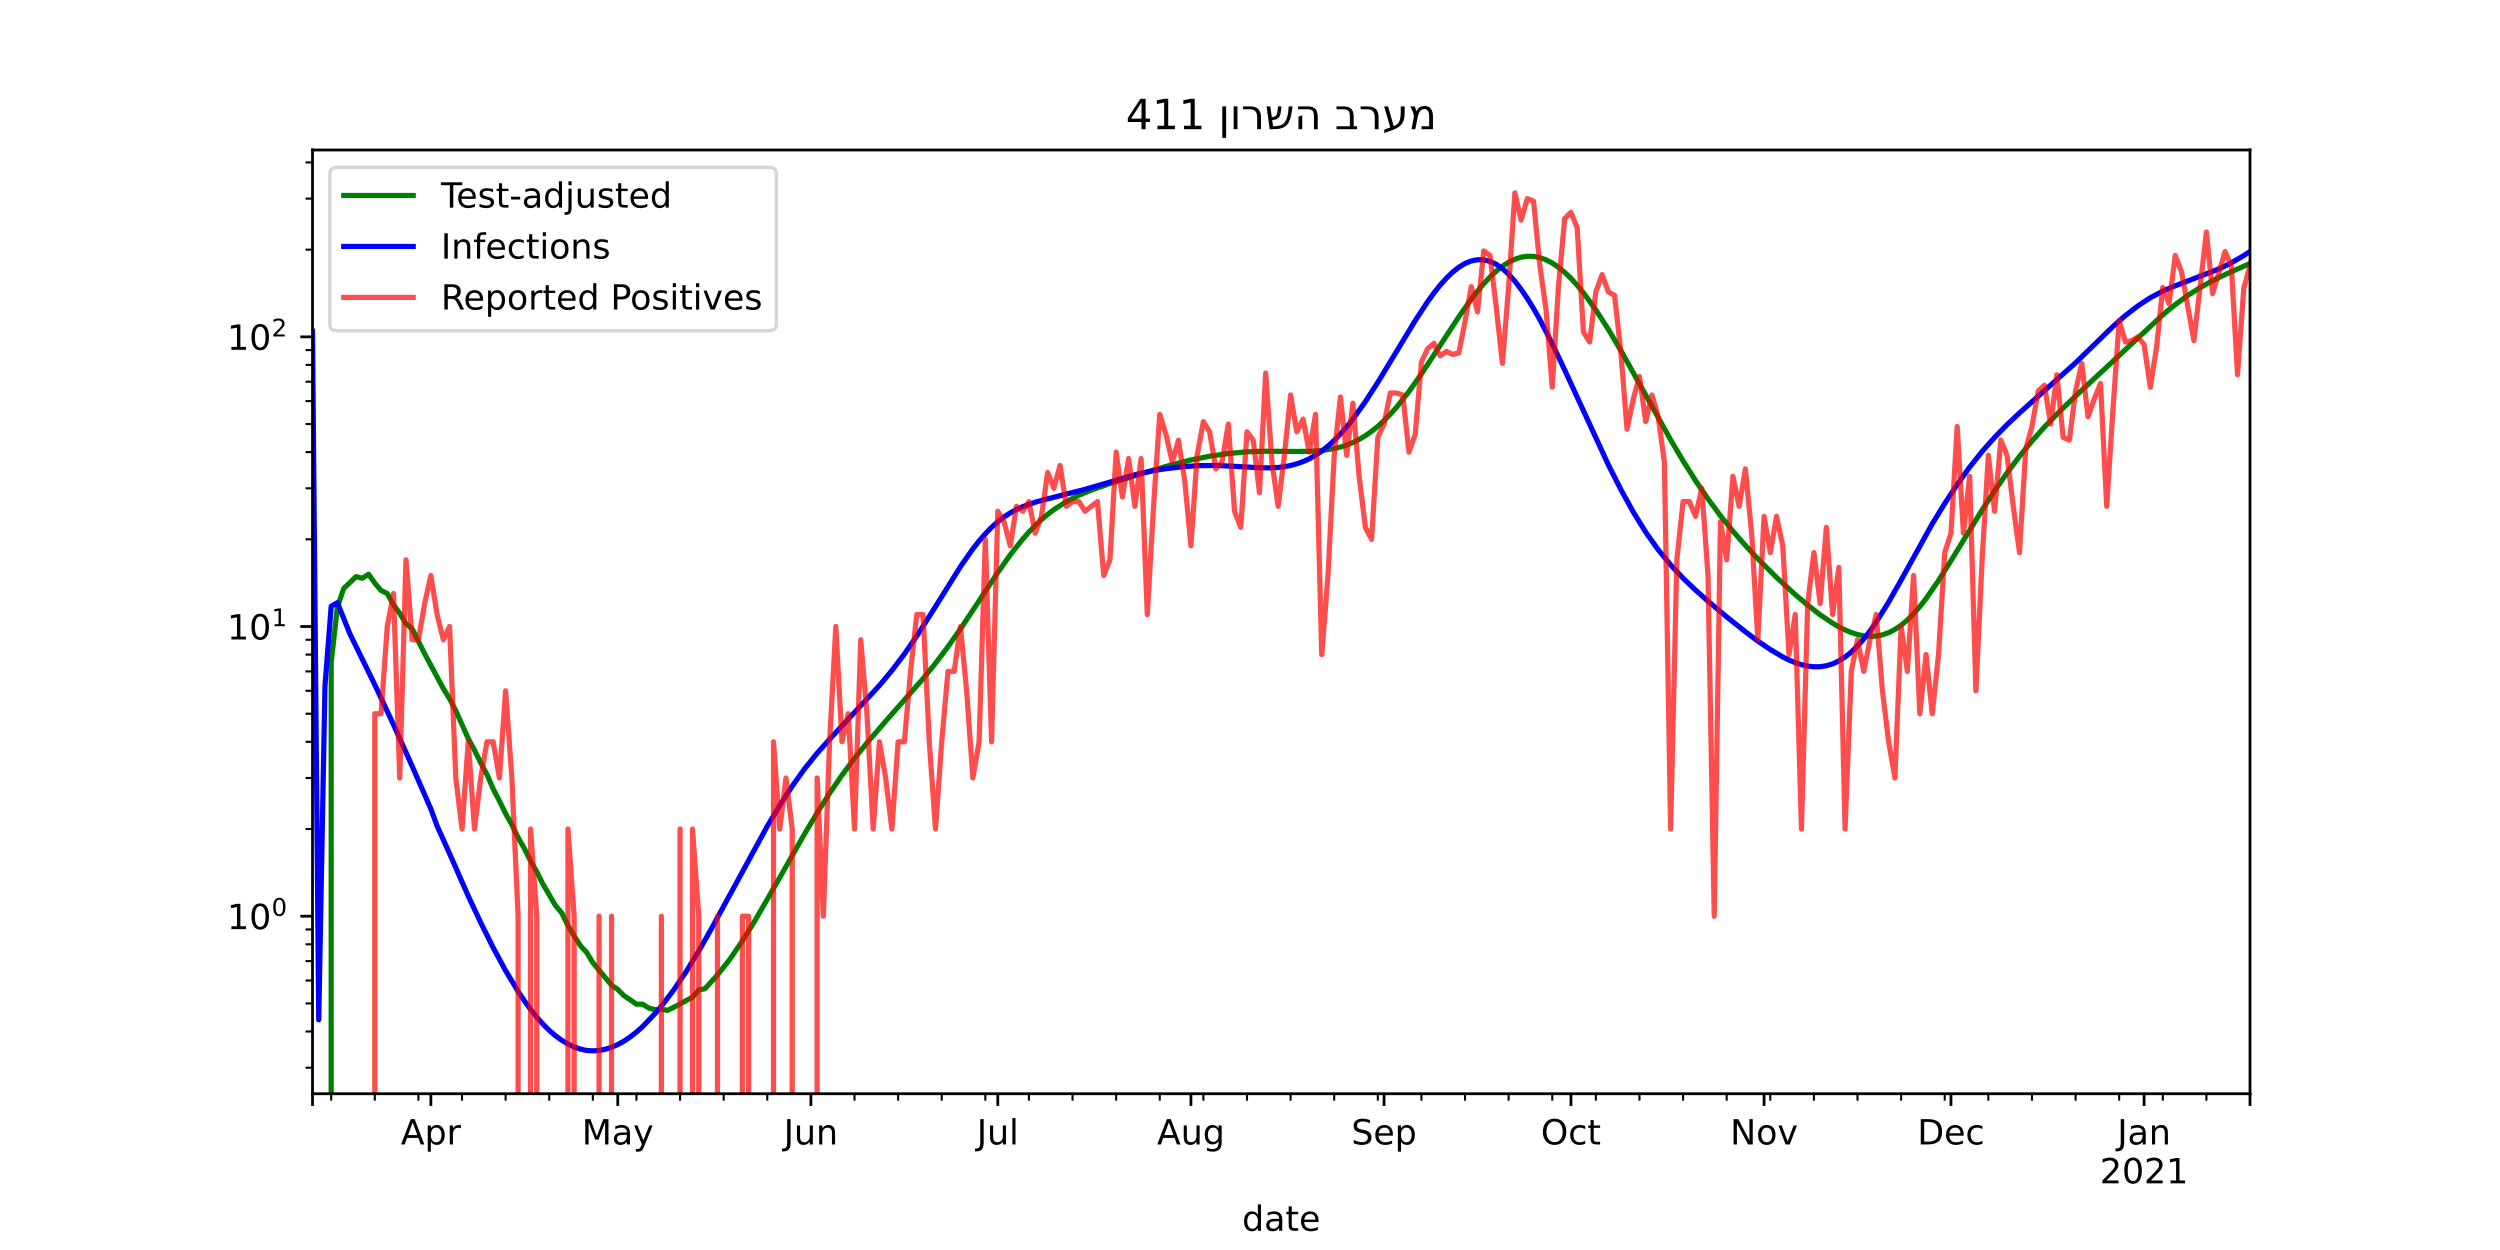 <?xml version="1.0" encoding="utf-8" standalone="no"?>
<!DOCTYPE svg PUBLIC "-//W3C//DTD SVG 1.1//EN"
  "http://www.w3.org/Graphics/SVG/1.1/DTD/svg11.dtd">
<!-- Created with matplotlib (https://matplotlib.org/) -->
<svg height="360pt" version="1.1" viewBox="0 0 720 360" width="720pt" xmlns="http://www.w3.org/2000/svg" xmlns:xlink="http://www.w3.org/1999/xlink">
 <defs>
  <style type="text/css">*{stroke-linecap:butt;stroke-linejoin:round;}</style>
 </defs>
 <g id="figure_1">
  <g id="patch_1">
   <path d="M 0 360 
L 720 360 
L 720 0 
L 0 0 
z
" style="fill:#ffffff;"/>
  </g>
  <g id="axes_1">
   <g id="patch_2">
    <path d="M 90 315 
L 648 315 
L 648 43.2 
L 90 43.2 
z
" style="fill:#ffffff;"/>
   </g>
   <g id="matplotlib.axis_1">
    <g id="xtick_1">
     <g id="line2d_1">
      <defs>
       <path d="M 0 0 
L 0 3.5 
" id="m6a38c39f23" style="stroke:#000000;stroke-width:0.8;"/>
      </defs>
      <g>
       <use style="stroke:#000000;stroke-width:0.8;" x="90" xlink:href="#m6a38c39f23" y="315"/>
      </g>
     </g>
    </g>
    <g id="xtick_2">
     <g id="line2d_2">
      <g>
       <use style="stroke:#000000;stroke-width:0.8;" x="124.09" xlink:href="#m6a38c39f23" y="315"/>
      </g>
     </g>
     <g id="text_1">
      <!-- Apr -->
      <g transform="translate(115.44 329.598)scale(0.1 -0.1)">
       <defs>
        <path d="M 34.188 63.188 
L 20.797 26.906 
L 47.609 26.906 
z
M 28.609 72.906 
L 39.797 72.906 
L 67.578 0 
L 57.328 0 
L 50.688 18.703 
L 17.828 18.703 
L 11.188 0 
L 0.781 0 
z
" id="DejaVuSans-65"/>
        <path d="M 18.109 8.203 
L 18.109 -20.797 
L 9.078 -20.797 
L 9.078 54.688 
L 18.109 54.688 
L 18.109 46.391 
Q 20.953 51.266 25.266 53.625 
Q 29.594 56 35.594 56 
Q 45.562 56 51.781 48.094 
Q 58.016 40.188 58.016 27.297 
Q 58.016 14.406 51.781 6.484 
Q 45.562 -1.422 35.594 -1.422 
Q 29.594 -1.422 25.266 0.953 
Q 20.953 3.328 18.109 8.203 
z
M 48.688 27.297 
Q 48.688 37.203 44.609 42.844 
Q 40.531 48.484 33.406 48.484 
Q 26.266 48.484 22.188 42.844 
Q 18.109 37.203 18.109 27.297 
Q 18.109 17.391 22.188 11.75 
Q 26.266 6.109 33.406 6.109 
Q 40.531 6.109 44.609 11.75 
Q 48.688 17.391 48.688 27.297 
z
" id="DejaVuSans-112"/>
        <path d="M 41.109 46.297 
Q 39.594 47.172 37.812 47.578 
Q 36.031 48 33.891 48 
Q 26.266 48 22.188 43.047 
Q 18.109 38.094 18.109 28.812 
L 18.109 0 
L 9.078 0 
L 9.078 54.688 
L 18.109 54.688 
L 18.109 46.188 
Q 20.953 51.172 25.484 53.578 
Q 30.031 56 36.531 56 
Q 37.453 56 38.578 55.875 
Q 39.703 55.766 41.062 55.516 
z
" id="DejaVuSans-114"/>
       </defs>
       <use xlink:href="#DejaVuSans-65"/>
       <use x="68.408" xlink:href="#DejaVuSans-112"/>
       <use x="131.885" xlink:href="#DejaVuSans-114"/>
      </g>
     </g>
    </g>
    <g id="xtick_3">
     <g id="line2d_3">
      <g>
       <use style="stroke:#000000;stroke-width:0.8;" x="177.916" xlink:href="#m6a38c39f23" y="315"/>
      </g>
     </g>
     <g id="text_2">
      <!-- May -->
      <g transform="translate(167.579 329.598)scale(0.1 -0.1)">
       <defs>
        <path d="M 9.812 72.906 
L 24.516 72.906 
L 43.109 23.297 
L 61.812 72.906 
L 76.516 72.906 
L 76.516 0 
L 66.891 0 
L 66.891 64.016 
L 48.094 14.016 
L 38.188 14.016 
L 19.391 64.016 
L 19.391 0 
L 9.812 0 
z
" id="DejaVuSans-77"/>
        <path d="M 34.281 27.484 
Q 23.391 27.484 19.188 25 
Q 14.984 22.516 14.984 16.5 
Q 14.984 11.719 18.141 8.906 
Q 21.297 6.109 26.703 6.109 
Q 34.188 6.109 38.703 11.406 
Q 43.219 16.703 43.219 25.484 
L 43.219 27.484 
z
M 52.203 31.203 
L 52.203 0 
L 43.219 0 
L 43.219 8.297 
Q 40.141 3.328 35.547 0.953 
Q 30.953 -1.422 24.312 -1.422 
Q 15.922 -1.422 10.953 3.297 
Q 6 8.016 6 15.922 
Q 6 25.141 12.172 29.828 
Q 18.359 34.516 30.609 34.516 
L 43.219 34.516 
L 43.219 35.406 
Q 43.219 41.609 39.141 45 
Q 35.062 48.391 27.688 48.391 
Q 23 48.391 18.547 47.266 
Q 14.109 46.141 10.016 43.891 
L 10.016 52.203 
Q 14.938 54.109 19.578 55.047 
Q 24.219 56 28.609 56 
Q 40.484 56 46.344 49.844 
Q 52.203 43.703 52.203 31.203 
z
" id="DejaVuSans-97"/>
        <path d="M 32.172 -5.078 
Q 28.375 -14.844 24.75 -17.812 
Q 21.141 -20.797 15.094 -20.797 
L 7.906 -20.797 
L 7.906 -13.281 
L 13.188 -13.281 
Q 16.891 -13.281 18.938 -11.516 
Q 21 -9.766 23.484 -3.219 
L 25.094 0.875 
L 2.984 54.688 
L 12.5 54.688 
L 29.594 11.922 
L 46.688 54.688 
L 56.203 54.688 
z
" id="DejaVuSans-121"/>
       </defs>
       <use xlink:href="#DejaVuSans-77"/>
       <use x="86.279" xlink:href="#DejaVuSans-97"/>
       <use x="147.559" xlink:href="#DejaVuSans-121"/>
      </g>
     </g>
    </g>
    <g id="xtick_4">
     <g id="line2d_4">
      <g>
       <use style="stroke:#000000;stroke-width:0.8;" x="233.537" xlink:href="#m6a38c39f23" y="315"/>
      </g>
     </g>
     <g id="text_3">
      <!-- Jun -->
      <g transform="translate(225.724 329.598)scale(0.1 -0.1)">
       <defs>
        <path d="M 9.812 72.906 
L 19.672 72.906 
L 19.672 5.078 
Q 19.672 -8.109 14.672 -14.062 
Q 9.672 -20.016 -1.422 -20.016 
L -5.172 -20.016 
L -5.172 -11.719 
L -2.094 -11.719 
Q 4.438 -11.719 7.125 -8.047 
Q 9.812 -4.391 9.812 5.078 
z
" id="DejaVuSans-74"/>
        <path d="M 8.5 21.578 
L 8.5 54.688 
L 17.484 54.688 
L 17.484 21.922 
Q 17.484 14.156 20.5 10.266 
Q 23.531 6.391 29.594 6.391 
Q 36.859 6.391 41.078 11.031 
Q 45.312 15.672 45.312 23.688 
L 45.312 54.688 
L 54.297 54.688 
L 54.297 0 
L 45.312 0 
L 45.312 8.406 
Q 42.047 3.422 37.719 1 
Q 33.406 -1.422 27.688 -1.422 
Q 18.266 -1.422 13.375 4.438 
Q 8.5 10.297 8.5 21.578 
z
M 31.109 56 
z
" id="DejaVuSans-117"/>
        <path d="M 54.891 33.016 
L 54.891 0 
L 45.906 0 
L 45.906 32.719 
Q 45.906 40.484 42.875 44.328 
Q 39.844 48.188 33.797 48.188 
Q 26.516 48.188 22.312 43.547 
Q 18.109 38.922 18.109 30.906 
L 18.109 0 
L 9.078 0 
L 9.078 54.688 
L 18.109 54.688 
L 18.109 46.188 
Q 21.344 51.125 25.703 53.562 
Q 30.078 56 35.797 56 
Q 45.219 56 50.047 50.172 
Q 54.891 44.344 54.891 33.016 
z
" id="DejaVuSans-110"/>
       </defs>
       <use xlink:href="#DejaVuSans-74"/>
       <use x="29.492" xlink:href="#DejaVuSans-117"/>
       <use x="92.871" xlink:href="#DejaVuSans-110"/>
      </g>
     </g>
    </g>
    <g id="xtick_5">
     <g id="line2d_5">
      <g>
       <use style="stroke:#000000;stroke-width:0.8;" x="287.363" xlink:href="#m6a38c39f23" y="315"/>
      </g>
     </g>
     <g id="text_4">
      <!-- Jul -->
      <g transform="translate(281.331 329.598)scale(0.1 -0.1)">
       <defs>
        <path d="M 9.422 75.984 
L 18.406 75.984 
L 18.406 0 
L 9.422 0 
z
" id="DejaVuSans-108"/>
       </defs>
       <use xlink:href="#DejaVuSans-74"/>
       <use x="29.492" xlink:href="#DejaVuSans-117"/>
       <use x="92.871" xlink:href="#DejaVuSans-108"/>
      </g>
     </g>
    </g>
    <g id="xtick_6">
     <g id="line2d_6">
      <g>
       <use style="stroke:#000000;stroke-width:0.8;" x="342.984" xlink:href="#m6a38c39f23" y="315"/>
      </g>
     </g>
     <g id="text_5">
      <!-- Aug -->
      <g transform="translate(333.221 329.598)scale(0.1 -0.1)">
       <defs>
        <path d="M 45.406 27.984 
Q 45.406 37.75 41.375 43.109 
Q 37.359 48.484 30.078 48.484 
Q 22.859 48.484 18.828 43.109 
Q 14.797 37.75 14.797 27.984 
Q 14.797 18.266 18.828 12.891 
Q 22.859 7.516 30.078 7.516 
Q 37.359 7.516 41.375 12.891 
Q 45.406 18.266 45.406 27.984 
z
M 54.391 6.781 
Q 54.391 -7.172 48.188 -13.984 
Q 42 -20.797 29.203 -20.797 
Q 24.469 -20.797 20.266 -20.094 
Q 16.062 -19.391 12.109 -17.922 
L 12.109 -9.188 
Q 16.062 -11.328 19.922 -12.344 
Q 23.781 -13.375 27.781 -13.375 
Q 36.625 -13.375 41.016 -8.766 
Q 45.406 -4.156 45.406 5.172 
L 45.406 9.625 
Q 42.625 4.781 38.281 2.391 
Q 33.938 0 27.875 0 
Q 17.828 0 11.672 7.656 
Q 5.516 15.328 5.516 27.984 
Q 5.516 40.672 11.672 48.328 
Q 17.828 56 27.875 56 
Q 33.938 56 38.281 53.609 
Q 42.625 51.219 45.406 46.391 
L 45.406 54.688 
L 54.391 54.688 
z
" id="DejaVuSans-103"/>
       </defs>
       <use xlink:href="#DejaVuSans-65"/>
       <use x="68.408" xlink:href="#DejaVuSans-117"/>
       <use x="131.787" xlink:href="#DejaVuSans-103"/>
      </g>
     </g>
    </g>
    <g id="xtick_7">
     <g id="line2d_7">
      <g>
       <use style="stroke:#000000;stroke-width:0.8;" x="398.605" xlink:href="#m6a38c39f23" y="315"/>
      </g>
     </g>
     <g id="text_6">
      <!-- Sep -->
      <g transform="translate(389.18 329.598)scale(0.1 -0.1)">
       <defs>
        <path d="M 53.516 70.516 
L 53.516 60.891 
Q 47.906 63.578 42.922 64.891 
Q 37.938 66.219 33.297 66.219 
Q 25.25 66.219 20.875 63.094 
Q 16.5 59.969 16.5 54.203 
Q 16.5 49.359 19.406 46.891 
Q 22.312 44.438 30.422 42.922 
L 36.375 41.703 
Q 47.406 39.594 52.656 34.297 
Q 57.906 29 57.906 20.125 
Q 57.906 9.516 50.797 4.047 
Q 43.703 -1.422 29.984 -1.422 
Q 24.812 -1.422 18.969 -0.25 
Q 13.141 0.922 6.891 3.219 
L 6.891 13.375 
Q 12.891 10.016 18.656 8.297 
Q 24.422 6.594 29.984 6.594 
Q 38.422 6.594 43.016 9.906 
Q 47.609 13.234 47.609 19.391 
Q 47.609 24.75 44.312 27.781 
Q 41.016 30.812 33.5 32.328 
L 27.484 33.5 
Q 16.453 35.688 11.516 40.375 
Q 6.594 45.062 6.594 53.422 
Q 6.594 63.094 13.406 68.656 
Q 20.219 74.219 32.172 74.219 
Q 37.312 74.219 42.625 73.281 
Q 47.953 72.359 53.516 70.516 
z
" id="DejaVuSans-83"/>
        <path d="M 56.203 29.594 
L 56.203 25.203 
L 14.891 25.203 
Q 15.484 15.922 20.484 11.062 
Q 25.484 6.203 34.422 6.203 
Q 39.594 6.203 44.453 7.469 
Q 49.312 8.734 54.109 11.281 
L 54.109 2.781 
Q 49.266 0.734 44.188 -0.344 
Q 39.109 -1.422 33.891 -1.422 
Q 20.797 -1.422 13.156 6.188 
Q 5.516 13.812 5.516 26.812 
Q 5.516 40.234 12.766 48.109 
Q 20.016 56 32.328 56 
Q 43.359 56 49.781 48.891 
Q 56.203 41.797 56.203 29.594 
z
M 47.219 32.234 
Q 47.125 39.594 43.094 43.984 
Q 39.062 48.391 32.422 48.391 
Q 24.906 48.391 20.391 44.141 
Q 15.875 39.891 15.188 32.172 
z
" id="DejaVuSans-101"/>
       </defs>
       <use xlink:href="#DejaVuSans-83"/>
       <use x="63.477" xlink:href="#DejaVuSans-101"/>
       <use x="125" xlink:href="#DejaVuSans-112"/>
      </g>
     </g>
    </g>
    <g id="xtick_8">
     <g id="line2d_8">
      <g>
       <use style="stroke:#000000;stroke-width:0.8;" x="452.431" xlink:href="#m6a38c39f23" y="315"/>
      </g>
     </g>
     <g id="text_7">
      <!-- Oct -->
      <g transform="translate(443.786 329.598)scale(0.1 -0.1)">
       <defs>
        <path d="M 39.406 66.219 
Q 28.656 66.219 22.328 58.203 
Q 16.016 50.203 16.016 36.375 
Q 16.016 22.609 22.328 14.594 
Q 28.656 6.594 39.406 6.594 
Q 50.141 6.594 56.422 14.594 
Q 62.703 22.609 62.703 36.375 
Q 62.703 50.203 56.422 58.203 
Q 50.141 66.219 39.406 66.219 
z
M 39.406 74.219 
Q 54.734 74.219 63.906 63.938 
Q 73.094 53.656 73.094 36.375 
Q 73.094 19.141 63.906 8.859 
Q 54.734 -1.422 39.406 -1.422 
Q 24.031 -1.422 14.812 8.828 
Q 5.609 19.094 5.609 36.375 
Q 5.609 53.656 14.812 63.938 
Q 24.031 74.219 39.406 74.219 
z
" id="DejaVuSans-79"/>
        <path d="M 48.781 52.594 
L 48.781 44.188 
Q 44.969 46.297 41.141 47.344 
Q 37.312 48.391 33.406 48.391 
Q 24.656 48.391 19.812 42.844 
Q 14.984 37.312 14.984 27.297 
Q 14.984 17.281 19.812 11.734 
Q 24.656 6.203 33.406 6.203 
Q 37.312 6.203 41.141 7.25 
Q 44.969 8.297 48.781 10.406 
L 48.781 2.094 
Q 45.016 0.344 40.984 -0.531 
Q 36.969 -1.422 32.422 -1.422 
Q 20.062 -1.422 12.781 6.344 
Q 5.516 14.109 5.516 27.297 
Q 5.516 40.672 12.859 48.328 
Q 20.219 56 33.016 56 
Q 37.156 56 41.109 55.141 
Q 45.062 54.297 48.781 52.594 
z
" id="DejaVuSans-99"/>
        <path d="M 18.312 70.219 
L 18.312 54.688 
L 36.812 54.688 
L 36.812 47.703 
L 18.312 47.703 
L 18.312 18.016 
Q 18.312 11.328 20.141 9.422 
Q 21.969 7.516 27.594 7.516 
L 36.812 7.516 
L 36.812 0 
L 27.594 0 
Q 17.188 0 13.234 3.875 
Q 9.281 7.766 9.281 18.016 
L 9.281 47.703 
L 2.688 47.703 
L 2.688 54.688 
L 9.281 54.688 
L 9.281 70.219 
z
" id="DejaVuSans-116"/>
       </defs>
       <use xlink:href="#DejaVuSans-79"/>
       <use x="78.711" xlink:href="#DejaVuSans-99"/>
       <use x="133.691" xlink:href="#DejaVuSans-116"/>
      </g>
     </g>
    </g>
    <g id="xtick_9">
     <g id="line2d_9">
      <g>
       <use style="stroke:#000000;stroke-width:0.8;" x="508.051" xlink:href="#m6a38c39f23" y="315"/>
      </g>
     </g>
     <g id="text_8">
      <!-- Nov -->
      <g transform="translate(498.292 329.598)scale(0.1 -0.1)">
       <defs>
        <path d="M 9.812 72.906 
L 23.094 72.906 
L 55.422 11.922 
L 55.422 72.906 
L 64.984 72.906 
L 64.984 0 
L 51.703 0 
L 19.391 60.984 
L 19.391 0 
L 9.812 0 
z
" id="DejaVuSans-78"/>
        <path d="M 30.609 48.391 
Q 23.391 48.391 19.188 42.75 
Q 14.984 37.109 14.984 27.297 
Q 14.984 17.484 19.156 11.844 
Q 23.344 6.203 30.609 6.203 
Q 37.797 6.203 41.984 11.859 
Q 46.188 17.531 46.188 27.297 
Q 46.188 37.016 41.984 42.703 
Q 37.797 48.391 30.609 48.391 
z
M 30.609 56 
Q 42.328 56 49.016 48.375 
Q 55.719 40.766 55.719 27.297 
Q 55.719 13.875 49.016 6.219 
Q 42.328 -1.422 30.609 -1.422 
Q 18.844 -1.422 12.172 6.219 
Q 5.516 13.875 5.516 27.297 
Q 5.516 40.766 12.172 48.375 
Q 18.844 56 30.609 56 
z
" id="DejaVuSans-111"/>
        <path d="M 2.984 54.688 
L 12.5 54.688 
L 29.594 8.797 
L 46.688 54.688 
L 56.203 54.688 
L 35.688 0 
L 23.484 0 
z
" id="DejaVuSans-118"/>
       </defs>
       <use xlink:href="#DejaVuSans-78"/>
       <use x="74.805" xlink:href="#DejaVuSans-111"/>
       <use x="135.986" xlink:href="#DejaVuSans-118"/>
      </g>
     </g>
    </g>
    <g id="xtick_10">
     <g id="line2d_10">
      <g>
       <use style="stroke:#000000;stroke-width:0.8;" x="561.878" xlink:href="#m6a38c39f23" y="315"/>
      </g>
     </g>
     <g id="text_9">
      <!-- Dec -->
      <g transform="translate(552.202 329.598)scale(0.1 -0.1)">
       <defs>
        <path d="M 19.672 64.797 
L 19.672 8.109 
L 31.594 8.109 
Q 46.688 8.109 53.688 14.938 
Q 60.688 21.781 60.688 36.531 
Q 60.688 51.172 53.688 57.984 
Q 46.688 64.797 31.594 64.797 
z
M 9.812 72.906 
L 30.078 72.906 
Q 51.266 72.906 61.172 64.094 
Q 71.094 55.281 71.094 36.531 
Q 71.094 17.672 61.125 8.828 
Q 51.172 0 30.078 0 
L 9.812 0 
z
" id="DejaVuSans-68"/>
       </defs>
       <use xlink:href="#DejaVuSans-68"/>
       <use x="77.002" xlink:href="#DejaVuSans-101"/>
       <use x="138.525" xlink:href="#DejaVuSans-99"/>
      </g>
     </g>
    </g>
    <g id="xtick_11">
     <g id="line2d_11">
      <g>
       <use style="stroke:#000000;stroke-width:0.8;" x="617.498" xlink:href="#m6a38c39f23" y="315"/>
      </g>
     </g>
     <g id="text_10">
      <!-- Jan -->
      <g transform="translate(609.791 329.598)scale(0.1 -0.1)">
       <use xlink:href="#DejaVuSans-74"/>
       <use x="29.492" xlink:href="#DejaVuSans-97"/>
       <use x="90.771" xlink:href="#DejaVuSans-110"/>
      </g>
      <!-- 2021 -->
      <g transform="translate(604.773 340.796)scale(0.1 -0.1)">
       <defs>
        <path d="M 19.188 8.297 
L 53.609 8.297 
L 53.609 0 
L 7.328 0 
L 7.328 8.297 
Q 12.938 14.109 22.625 23.891 
Q 32.328 33.688 34.812 36.531 
Q 39.547 41.844 41.422 45.531 
Q 43.312 49.219 43.312 52.781 
Q 43.312 58.594 39.234 62.25 
Q 35.156 65.922 28.609 65.922 
Q 23.969 65.922 18.812 64.312 
Q 13.672 62.703 7.812 59.422 
L 7.812 69.391 
Q 13.766 71.781 18.938 73 
Q 24.125 74.219 28.422 74.219 
Q 39.75 74.219 46.484 68.547 
Q 53.219 62.891 53.219 53.422 
Q 53.219 48.922 51.531 44.891 
Q 49.859 40.875 45.406 35.406 
Q 44.188 33.984 37.641 27.219 
Q 31.109 20.453 19.188 8.297 
z
" id="DejaVuSans-50"/>
        <path d="M 31.781 66.406 
Q 24.172 66.406 20.328 58.906 
Q 16.5 51.422 16.5 36.375 
Q 16.5 21.391 20.328 13.891 
Q 24.172 6.391 31.781 6.391 
Q 39.453 6.391 43.281 13.891 
Q 47.125 21.391 47.125 36.375 
Q 47.125 51.422 43.281 58.906 
Q 39.453 66.406 31.781 66.406 
z
M 31.781 74.219 
Q 44.047 74.219 50.516 64.516 
Q 56.984 54.828 56.984 36.375 
Q 56.984 17.969 50.516 8.266 
Q 44.047 -1.422 31.781 -1.422 
Q 19.531 -1.422 13.062 8.266 
Q 6.594 17.969 6.594 36.375 
Q 6.594 54.828 13.062 64.516 
Q 19.531 74.219 31.781 74.219 
z
" id="DejaVuSans-48"/>
        <path d="M 12.406 8.297 
L 28.516 8.297 
L 28.516 63.922 
L 10.984 60.406 
L 10.984 69.391 
L 28.422 72.906 
L 38.281 72.906 
L 38.281 8.297 
L 54.391 8.297 
L 54.391 0 
L 12.406 0 
z
" id="DejaVuSans-49"/>
       </defs>
       <use xlink:href="#DejaVuSans-50"/>
       <use x="63.623" xlink:href="#DejaVuSans-48"/>
       <use x="127.246" xlink:href="#DejaVuSans-50"/>
       <use x="190.869" xlink:href="#DejaVuSans-49"/>
      </g>
     </g>
    </g>
    <g id="xtick_12">
     <g id="line2d_12">
      <g>
       <use style="stroke:#000000;stroke-width:0.8;" x="648" xlink:href="#m6a38c39f23" y="315"/>
      </g>
     </g>
    </g>
    <g id="xtick_13">
     <g id="line2d_13">
      <defs>
       <path d="M 0 0 
L 0 2 
" id="mb3a63c305c" style="stroke:#000000;stroke-width:0.6;"/>
      </defs>
      <g>
       <use style="stroke:#000000;stroke-width:0.6;" x="95.383" xlink:href="#mb3a63c305c" y="315"/>
      </g>
     </g>
    </g>
    <g id="xtick_14">
     <g id="line2d_14">
      <g>
       <use style="stroke:#000000;stroke-width:0.6;" x="107.942" xlink:href="#mb3a63c305c" y="315"/>
      </g>
     </g>
    </g>
    <g id="xtick_15">
     <g id="line2d_15">
      <g>
       <use style="stroke:#000000;stroke-width:0.6;" x="120.502" xlink:href="#mb3a63c305c" y="315"/>
      </g>
     </g>
    </g>
    <g id="xtick_16">
     <g id="line2d_16">
      <g>
       <use style="stroke:#000000;stroke-width:0.6;" x="133.061" xlink:href="#mb3a63c305c" y="315"/>
      </g>
     </g>
    </g>
    <g id="xtick_17">
     <g id="line2d_17">
      <g>
       <use style="stroke:#000000;stroke-width:0.6;" x="145.621" xlink:href="#mb3a63c305c" y="315"/>
      </g>
     </g>
    </g>
    <g id="xtick_18">
     <g id="line2d_18">
      <g>
       <use style="stroke:#000000;stroke-width:0.6;" x="158.18" xlink:href="#mb3a63c305c" y="315"/>
      </g>
     </g>
    </g>
    <g id="xtick_19">
     <g id="line2d_19">
      <g>
       <use style="stroke:#000000;stroke-width:0.6;" x="170.74" xlink:href="#mb3a63c305c" y="315"/>
      </g>
     </g>
    </g>
    <g id="xtick_20">
     <g id="line2d_20">
      <g>
       <use style="stroke:#000000;stroke-width:0.6;" x="183.299" xlink:href="#mb3a63c305c" y="315"/>
      </g>
     </g>
    </g>
    <g id="xtick_21">
     <g id="line2d_21">
      <g>
       <use style="stroke:#000000;stroke-width:0.6;" x="195.859" xlink:href="#mb3a63c305c" y="315"/>
      </g>
     </g>
    </g>
    <g id="xtick_22">
     <g id="line2d_22">
      <g>
       <use style="stroke:#000000;stroke-width:0.6;" x="208.418" xlink:href="#mb3a63c305c" y="315"/>
      </g>
     </g>
    </g>
    <g id="xtick_23">
     <g id="line2d_23">
      <g>
       <use style="stroke:#000000;stroke-width:0.6;" x="220.977" xlink:href="#mb3a63c305c" y="315"/>
      </g>
     </g>
    </g>
    <g id="xtick_24">
     <g id="line2d_24">
      <g>
       <use style="stroke:#000000;stroke-width:0.6;" x="246.096" xlink:href="#mb3a63c305c" y="315"/>
      </g>
     </g>
    </g>
    <g id="xtick_25">
     <g id="line2d_25">
      <g>
       <use style="stroke:#000000;stroke-width:0.6;" x="258.656" xlink:href="#mb3a63c305c" y="315"/>
      </g>
     </g>
    </g>
    <g id="xtick_26">
     <g id="line2d_26">
      <g>
       <use style="stroke:#000000;stroke-width:0.6;" x="271.215" xlink:href="#mb3a63c305c" y="315"/>
      </g>
     </g>
    </g>
    <g id="xtick_27">
     <g id="line2d_27">
      <g>
       <use style="stroke:#000000;stroke-width:0.6;" x="283.775" xlink:href="#mb3a63c305c" y="315"/>
      </g>
     </g>
    </g>
    <g id="xtick_28">
     <g id="line2d_28">
      <g>
       <use style="stroke:#000000;stroke-width:0.6;" x="296.334" xlink:href="#mb3a63c305c" y="315"/>
      </g>
     </g>
    </g>
    <g id="xtick_29">
     <g id="line2d_29">
      <g>
       <use style="stroke:#000000;stroke-width:0.6;" x="308.894" xlink:href="#mb3a63c305c" y="315"/>
      </g>
     </g>
    </g>
    <g id="xtick_30">
     <g id="line2d_30">
      <g>
       <use style="stroke:#000000;stroke-width:0.6;" x="321.453" xlink:href="#mb3a63c305c" y="315"/>
      </g>
     </g>
    </g>
    <g id="xtick_31">
     <g id="line2d_31">
      <g>
       <use style="stroke:#000000;stroke-width:0.6;" x="334.013" xlink:href="#mb3a63c305c" y="315"/>
      </g>
     </g>
    </g>
    <g id="xtick_32">
     <g id="line2d_32">
      <g>
       <use style="stroke:#000000;stroke-width:0.6;" x="346.572" xlink:href="#mb3a63c305c" y="315"/>
      </g>
     </g>
    </g>
    <g id="xtick_33">
     <g id="line2d_33">
      <g>
       <use style="stroke:#000000;stroke-width:0.6;" x="359.132" xlink:href="#mb3a63c305c" y="315"/>
      </g>
     </g>
    </g>
    <g id="xtick_34">
     <g id="line2d_34">
      <g>
       <use style="stroke:#000000;stroke-width:0.6;" x="371.691" xlink:href="#mb3a63c305c" y="315"/>
      </g>
     </g>
    </g>
    <g id="xtick_35">
     <g id="line2d_35">
      <g>
       <use style="stroke:#000000;stroke-width:0.6;" x="384.251" xlink:href="#mb3a63c305c" y="315"/>
      </g>
     </g>
    </g>
    <g id="xtick_36">
     <g id="line2d_36">
      <g>
       <use style="stroke:#000000;stroke-width:0.6;" x="396.81" xlink:href="#mb3a63c305c" y="315"/>
      </g>
     </g>
    </g>
    <g id="xtick_37">
     <g id="line2d_37">
      <g>
       <use style="stroke:#000000;stroke-width:0.6;" x="409.37" xlink:href="#mb3a63c305c" y="315"/>
      </g>
     </g>
    </g>
    <g id="xtick_38">
     <g id="line2d_38">
      <g>
       <use style="stroke:#000000;stroke-width:0.6;" x="421.929" xlink:href="#mb3a63c305c" y="315"/>
      </g>
     </g>
    </g>
    <g id="xtick_39">
     <g id="line2d_39">
      <g>
       <use style="stroke:#000000;stroke-width:0.6;" x="434.489" xlink:href="#mb3a63c305c" y="315"/>
      </g>
     </g>
    </g>
    <g id="xtick_40">
     <g id="line2d_40">
      <g>
       <use style="stroke:#000000;stroke-width:0.6;" x="447.048" xlink:href="#mb3a63c305c" y="315"/>
      </g>
     </g>
    </g>
    <g id="xtick_41">
     <g id="line2d_41">
      <g>
       <use style="stroke:#000000;stroke-width:0.6;" x="459.608" xlink:href="#mb3a63c305c" y="315"/>
      </g>
     </g>
    </g>
    <g id="xtick_42">
     <g id="line2d_42">
      <g>
       <use style="stroke:#000000;stroke-width:0.6;" x="472.167" xlink:href="#mb3a63c305c" y="315"/>
      </g>
     </g>
    </g>
    <g id="xtick_43">
     <g id="line2d_43">
      <g>
       <use style="stroke:#000000;stroke-width:0.6;" x="484.727" xlink:href="#mb3a63c305c" y="315"/>
      </g>
     </g>
    </g>
    <g id="xtick_44">
     <g id="line2d_44">
      <g>
       <use style="stroke:#000000;stroke-width:0.6;" x="497.286" xlink:href="#mb3a63c305c" y="315"/>
      </g>
     </g>
    </g>
    <g id="xtick_45">
     <g id="line2d_45">
      <g>
       <use style="stroke:#000000;stroke-width:0.6;" x="509.846" xlink:href="#mb3a63c305c" y="315"/>
      </g>
     </g>
    </g>
    <g id="xtick_46">
     <g id="line2d_46">
      <g>
       <use style="stroke:#000000;stroke-width:0.6;" x="522.405" xlink:href="#mb3a63c305c" y="315"/>
      </g>
     </g>
    </g>
    <g id="xtick_47">
     <g id="line2d_47">
      <g>
       <use style="stroke:#000000;stroke-width:0.6;" x="534.965" xlink:href="#mb3a63c305c" y="315"/>
      </g>
     </g>
    </g>
    <g id="xtick_48">
     <g id="line2d_48">
      <g>
       <use style="stroke:#000000;stroke-width:0.6;" x="547.524" xlink:href="#mb3a63c305c" y="315"/>
      </g>
     </g>
    </g>
    <g id="xtick_49">
     <g id="line2d_49">
      <g>
       <use style="stroke:#000000;stroke-width:0.6;" x="560.084" xlink:href="#mb3a63c305c" y="315"/>
      </g>
     </g>
    </g>
    <g id="xtick_50">
     <g id="line2d_50">
      <g>
       <use style="stroke:#000000;stroke-width:0.6;" x="572.643" xlink:href="#mb3a63c305c" y="315"/>
      </g>
     </g>
    </g>
    <g id="xtick_51">
     <g id="line2d_51">
      <g>
       <use style="stroke:#000000;stroke-width:0.6;" x="585.203" xlink:href="#mb3a63c305c" y="315"/>
      </g>
     </g>
    </g>
    <g id="xtick_52">
     <g id="line2d_52">
      <g>
       <use style="stroke:#000000;stroke-width:0.6;" x="597.762" xlink:href="#mb3a63c305c" y="315"/>
      </g>
     </g>
    </g>
    <g id="xtick_53">
     <g id="line2d_53">
      <g>
       <use style="stroke:#000000;stroke-width:0.6;" x="610.322" xlink:href="#mb3a63c305c" y="315"/>
      </g>
     </g>
    </g>
    <g id="xtick_54">
     <g id="line2d_54">
      <g>
       <use style="stroke:#000000;stroke-width:0.6;" x="622.881" xlink:href="#mb3a63c305c" y="315"/>
      </g>
     </g>
    </g>
    <g id="xtick_55">
     <g id="line2d_55">
      <g>
       <use style="stroke:#000000;stroke-width:0.6;" x="635.441" xlink:href="#mb3a63c305c" y="315"/>
      </g>
     </g>
    </g>
    <g id="text_11">
     <!-- date -->
     <g transform="translate(357.725 354.474)scale(0.1 -0.1)">
      <defs>
       <path d="M 45.406 46.391 
L 45.406 75.984 
L 54.391 75.984 
L 54.391 0 
L 45.406 0 
L 45.406 8.203 
Q 42.578 3.328 38.25 0.953 
Q 33.938 -1.422 27.875 -1.422 
Q 17.969 -1.422 11.734 6.484 
Q 5.516 14.406 5.516 27.297 
Q 5.516 40.188 11.734 48.094 
Q 17.969 56 27.875 56 
Q 33.938 56 38.25 53.625 
Q 42.578 51.266 45.406 46.391 
z
M 14.797 27.297 
Q 14.797 17.391 18.875 11.75 
Q 22.953 6.109 30.078 6.109 
Q 37.203 6.109 41.297 11.75 
Q 45.406 17.391 45.406 27.297 
Q 45.406 37.203 41.297 42.844 
Q 37.203 48.484 30.078 48.484 
Q 22.953 48.484 18.875 42.844 
Q 14.797 37.203 14.797 27.297 
z
" id="DejaVuSans-100"/>
      </defs>
      <use xlink:href="#DejaVuSans-100"/>
      <use x="63.477" xlink:href="#DejaVuSans-97"/>
      <use x="124.756" xlink:href="#DejaVuSans-116"/>
      <use x="163.965" xlink:href="#DejaVuSans-101"/>
     </g>
    </g>
   </g>
   <g id="matplotlib.axis_2">
    <g id="ytick_1">
     <g id="line2d_56">
      <defs>
       <path d="M 0 0 
L -3.5 0 
" id="m02403c1e6d" style="stroke:#000000;stroke-width:0.8;"/>
      </defs>
      <g>
       <use style="stroke:#000000;stroke-width:0.8;" x="90" xlink:href="#m02403c1e6d" y="263.871"/>
      </g>
     </g>
     <g id="text_12">
      <!-- $\mathdefault{10^{0}}$ -->
      <g transform="translate(65.4 267.67)scale(0.1 -0.1)">
       <use transform="translate(0 0.766)" xlink:href="#DejaVuSans-49"/>
       <use transform="translate(63.623 0.766)" xlink:href="#DejaVuSans-48"/>
       <use transform="translate(128.203 39.047)scale(0.7)" xlink:href="#DejaVuSans-48"/>
      </g>
     </g>
    </g>
    <g id="ytick_2">
     <g id="line2d_57">
      <g>
       <use style="stroke:#000000;stroke-width:0.8;" x="90" xlink:href="#m02403c1e6d" y="180.442"/>
      </g>
     </g>
     <g id="text_13">
      <!-- $\mathdefault{10^{1}}$ -->
      <g transform="translate(65.4 184.241)scale(0.1 -0.1)">
       <use transform="translate(0 0.684)" xlink:href="#DejaVuSans-49"/>
       <use transform="translate(63.623 0.684)" xlink:href="#DejaVuSans-48"/>
       <use transform="translate(128.203 38.966)scale(0.7)" xlink:href="#DejaVuSans-49"/>
      </g>
     </g>
    </g>
    <g id="ytick_3">
     <g id="line2d_58">
      <g>
       <use style="stroke:#000000;stroke-width:0.8;" x="90" xlink:href="#m02403c1e6d" y="97.013"/>
      </g>
     </g>
     <g id="text_14">
      <!-- $\mathdefault{10^{2}}$ -->
      <g transform="translate(65.4 100.812)scale(0.1 -0.1)">
       <use transform="translate(0 0.766)" xlink:href="#DejaVuSans-49"/>
       <use transform="translate(63.623 0.766)" xlink:href="#DejaVuSans-48"/>
       <use transform="translate(128.203 39.047)scale(0.7)" xlink:href="#DejaVuSans-50"/>
      </g>
     </g>
    </g>
    <g id="ytick_4">
     <g id="line2d_59">
      <defs>
       <path d="M 0 0 
L -2 0 
" id="m3cbf07a01b" style="stroke:#000000;stroke-width:0.6;"/>
      </defs>
      <g>
       <use style="stroke:#000000;stroke-width:0.6;" x="90" xlink:href="#m3cbf07a01b" y="307.494"/>
      </g>
     </g>
    </g>
    <g id="ytick_5">
     <g id="line2d_60">
      <g>
       <use style="stroke:#000000;stroke-width:0.6;" x="90" xlink:href="#m3cbf07a01b" y="297.07"/>
      </g>
     </g>
    </g>
    <g id="ytick_6">
     <g id="line2d_61">
      <g>
       <use style="stroke:#000000;stroke-width:0.6;" x="90" xlink:href="#m3cbf07a01b" y="288.985"/>
      </g>
     </g>
    </g>
    <g id="ytick_7">
     <g id="line2d_62">
      <g>
       <use style="stroke:#000000;stroke-width:0.6;" x="90" xlink:href="#m3cbf07a01b" y="282.379"/>
      </g>
     </g>
    </g>
    <g id="ytick_8">
     <g id="line2d_63">
      <g>
       <use style="stroke:#000000;stroke-width:0.6;" x="90" xlink:href="#m3cbf07a01b" y="276.794"/>
      </g>
     </g>
    </g>
    <g id="ytick_9">
     <g id="line2d_64">
      <g>
       <use style="stroke:#000000;stroke-width:0.6;" x="90" xlink:href="#m3cbf07a01b" y="271.956"/>
      </g>
     </g>
    </g>
    <g id="ytick_10">
     <g id="line2d_65">
      <g>
       <use style="stroke:#000000;stroke-width:0.6;" x="90" xlink:href="#m3cbf07a01b" y="267.688"/>
      </g>
     </g>
    </g>
    <g id="ytick_11">
     <g id="line2d_66">
      <g>
       <use style="stroke:#000000;stroke-width:0.6;" x="90" xlink:href="#m3cbf07a01b" y="238.756"/>
      </g>
     </g>
    </g>
    <g id="ytick_12">
     <g id="line2d_67">
      <g>
       <use style="stroke:#000000;stroke-width:0.6;" x="90" xlink:href="#m3cbf07a01b" y="224.065"/>
      </g>
     </g>
    </g>
    <g id="ytick_13">
     <g id="line2d_68">
      <g>
       <use style="stroke:#000000;stroke-width:0.6;" x="90" xlink:href="#m3cbf07a01b" y="213.641"/>
      </g>
     </g>
    </g>
    <g id="ytick_14">
     <g id="line2d_69">
      <g>
       <use style="stroke:#000000;stroke-width:0.6;" x="90" xlink:href="#m3cbf07a01b" y="205.556"/>
      </g>
     </g>
    </g>
    <g id="ytick_15">
     <g id="line2d_70">
      <g>
       <use style="stroke:#000000;stroke-width:0.6;" x="90" xlink:href="#m3cbf07a01b" y="198.95"/>
      </g>
     </g>
    </g>
    <g id="ytick_16">
     <g id="line2d_71">
      <g>
       <use style="stroke:#000000;stroke-width:0.6;" x="90" xlink:href="#m3cbf07a01b" y="193.365"/>
      </g>
     </g>
    </g>
    <g id="ytick_17">
     <g id="line2d_72">
      <g>
       <use style="stroke:#000000;stroke-width:0.6;" x="90" xlink:href="#m3cbf07a01b" y="188.527"/>
      </g>
     </g>
    </g>
    <g id="ytick_18">
     <g id="line2d_73">
      <g>
       <use style="stroke:#000000;stroke-width:0.6;" x="90" xlink:href="#m3cbf07a01b" y="184.259"/>
      </g>
     </g>
    </g>
    <g id="ytick_19">
     <g id="line2d_74">
      <g>
       <use style="stroke:#000000;stroke-width:0.6;" x="90" xlink:href="#m3cbf07a01b" y="155.327"/>
      </g>
     </g>
    </g>
    <g id="ytick_20">
     <g id="line2d_75">
      <g>
       <use style="stroke:#000000;stroke-width:0.6;" x="90" xlink:href="#m3cbf07a01b" y="140.636"/>
      </g>
     </g>
    </g>
    <g id="ytick_21">
     <g id="line2d_76">
      <g>
       <use style="stroke:#000000;stroke-width:0.6;" x="90" xlink:href="#m3cbf07a01b" y="130.213"/>
      </g>
     </g>
    </g>
    <g id="ytick_22">
     <g id="line2d_77">
      <g>
       <use style="stroke:#000000;stroke-width:0.6;" x="90" xlink:href="#m3cbf07a01b" y="122.127"/>
      </g>
     </g>
    </g>
    <g id="ytick_23">
     <g id="line2d_78">
      <g>
       <use style="stroke:#000000;stroke-width:0.6;" x="90" xlink:href="#m3cbf07a01b" y="115.521"/>
      </g>
     </g>
    </g>
    <g id="ytick_24">
     <g id="line2d_79">
      <g>
       <use style="stroke:#000000;stroke-width:0.6;" x="90" xlink:href="#m3cbf07a01b" y="109.936"/>
      </g>
     </g>
    </g>
    <g id="ytick_25">
     <g id="line2d_80">
      <g>
       <use style="stroke:#000000;stroke-width:0.6;" x="90" xlink:href="#m3cbf07a01b" y="105.098"/>
      </g>
     </g>
    </g>
    <g id="ytick_26">
     <g id="line2d_81">
      <g>
       <use style="stroke:#000000;stroke-width:0.6;" x="90" xlink:href="#m3cbf07a01b" y="100.83"/>
      </g>
     </g>
    </g>
    <g id="ytick_27">
     <g id="line2d_82">
      <g>
       <use style="stroke:#000000;stroke-width:0.6;" x="90" xlink:href="#m3cbf07a01b" y="71.898"/>
      </g>
     </g>
    </g>
    <g id="ytick_28">
     <g id="line2d_83">
      <g>
       <use style="stroke:#000000;stroke-width:0.6;" x="90" xlink:href="#m3cbf07a01b" y="57.207"/>
      </g>
     </g>
    </g>
    <g id="ytick_29">
     <g id="line2d_84">
      <g>
       <use style="stroke:#000000;stroke-width:0.6;" x="90" xlink:href="#m3cbf07a01b" y="46.784"/>
      </g>
     </g>
    </g>
   </g>
   <g id="line2d_85">
    <path clip-path="url(#p5e51a220b8)" d="M 95.379 361 
L 95.383 190.705 
L 97.177 174.864 
L 98.971 169.482 
L 102.559 166.073 
L 104.354 166.541 
L 106.148 165.371 
L 107.942 167.935 
L 109.736 170.055 
L 111.531 170.935 
L 113.325 174.169 
L 115.119 176.646 
L 116.913 179.602 
L 118.707 181.118 
L 122.296 188.268 
L 127.678 198.313 
L 129.473 201.215 
L 131.267 204.689 
L 134.855 212.714 
L 136.65 216.048 
L 138.444 219.683 
L 140.238 223.049 
L 142.032 227.196 
L 143.826 230.637 
L 145.621 234.341 
L 147.415 237.519 
L 149.209 241.202 
L 151.003 244.355 
L 152.797 247.925 
L 154.592 251.099 
L 156.386 254.66 
L 159.974 260.791 
L 161.768 262.905 
L 163.563 266.539 
L 165.357 269.576 
L 167.151 272.346 
L 168.945 274.292 
L 170.74 277.25 
L 176.122 283.733 
L 177.916 284.968 
L 179.711 286.75 
L 183.299 289.201 
L 185.093 289.215 
L 186.887 290.335 
L 188.682 290.811 
L 190.476 290.642 
L 192.27 290.984 
L 195.859 289.166 
L 197.653 288.119 
L 199.447 287.232 
L 201.241 285.112 
L 203.035 284.747 
L 206.624 280.797 
L 210.212 276.247 
L 213.801 271 
L 217.389 265.204 
L 222.772 255.885 
L 231.743 240.118 
L 235.331 234.121 
L 238.92 228.465 
L 242.508 223.225 
L 246.096 218.407 
L 249.685 213.951 
L 255.068 207.713 
L 265.833 195.464 
L 269.421 191.028 
L 273.01 186.265 
L 276.598 181.165 
L 281.981 173.044 
L 287.363 164.883 
L 290.952 159.808 
L 294.54 155.256 
L 296.334 153.22 
L 298.129 151.355 
L 299.923 149.662 
L 301.717 148.138 
L 303.511 146.774 
L 307.1 144.475 
L 310.688 142.644 
L 314.277 141.148 
L 319.659 139.268 
L 330.424 135.897 
L 337.601 133.813 
L 342.984 132.471 
L 348.367 131.396 
L 353.749 130.607 
L 359.132 130.125 
L 364.514 129.944 
L 373.486 130.02 
L 377.074 129.985 
L 380.662 129.751 
L 384.251 129.194 
L 386.045 128.751 
L 387.839 128.173 
L 389.633 127.444 
L 391.428 126.551 
L 393.222 125.481 
L 395.016 124.226 
L 396.81 122.78 
L 398.605 121.139 
L 400.399 119.306 
L 402.193 117.29 
L 405.781 112.762 
L 409.37 107.693 
L 414.752 99.48 
L 420.135 91.24 
L 423.723 86.165 
L 425.518 83.849 
L 427.312 81.717 
L 429.106 79.797 
L 430.9 78.112 
L 432.695 76.682 
L 434.489 75.524 
L 436.283 74.653 
L 438.077 74.078 
L 439.871 73.807 
L 441.666 73.844 
L 443.46 74.187 
L 445.254 74.829 
L 447.048 75.761 
L 448.842 76.972 
L 450.637 78.448 
L 452.431 80.176 
L 454.225 82.14 
L 456.019 84.323 
L 459.608 89.269 
L 463.196 94.854 
L 466.785 100.916 
L 472.167 110.541 
L 481.138 126.667 
L 484.727 132.733 
L 488.315 138.425 
L 491.904 143.691 
L 495.492 148.527 
L 499.08 152.974 
L 502.669 157.089 
L 506.257 160.933 
L 511.64 166.3 
L 517.023 171.244 
L 520.611 174.282 
L 524.199 177.055 
L 527.788 179.475 
L 529.582 180.517 
L 531.376 181.423 
L 533.17 182.175 
L 534.965 182.75 
L 536.759 183.126 
L 538.553 183.281 
L 540.347 183.192 
L 542.141 182.841 
L 543.936 182.21 
L 545.73 181.289 
L 547.524 180.071 
L 549.318 178.559 
L 551.113 176.761 
L 552.907 174.698 
L 554.701 172.395 
L 558.289 167.203 
L 561.878 161.491 
L 570.849 146.87 
L 574.437 141.36 
L 578.026 136.199 
L 581.614 131.424 
L 585.203 127.032 
L 588.791 122.999 
L 592.379 119.271 
L 597.762 114.061 
L 622.881 90.671 
L 626.469 87.732 
L 630.058 85.109 
L 633.646 82.823 
L 637.235 80.839 
L 640.823 79.082 
L 648 75.865 
L 648 75.865 
" style="fill:none;stroke:#008000;stroke-linecap:square;stroke-width:1.5;"/>
   </g>
   <g id="line2d_86">
    <path clip-path="url(#p5e51a220b8)" d="M 90 95.365 
L 91.794 293.694 
L 93.588 197.632 
L 95.383 174.626 
L 97.177 173.567 
L 100.765 182.535 
L 104.354 189.879 
L 107.942 197.194 
L 113.325 208.7 
L 118.707 220.671 
L 124.09 232.985 
L 125.884 237.859 
L 129.473 245.842 
L 134.855 258.054 
L 138.444 265.722 
L 142.032 272.925 
L 145.621 279.556 
L 149.209 285.51 
L 151.003 288.211 
L 152.797 290.699 
L 154.592 292.956 
L 156.386 294.975 
L 158.18 296.756 
L 159.974 298.296 
L 161.768 299.598 
L 163.563 300.678 
L 165.357 301.537 
L 167.151 302.155 
L 168.945 302.523 
L 170.74 302.645 
L 172.534 302.53 
L 174.328 302.179 
L 176.122 301.61 
L 177.916 300.832 
L 179.711 299.839 
L 181.505 298.638 
L 183.299 297.237 
L 185.093 295.631 
L 188.682 291.884 
L 190.476 289.78 
L 194.064 285.071 
L 197.653 279.76 
L 201.241 273.897 
L 204.83 267.574 
L 220.977 237.949 
L 224.566 231.97 
L 228.154 226.409 
L 231.743 221.387 
L 235.331 216.931 
L 238.92 212.904 
L 253.273 197.424 
L 256.862 193.121 
L 260.45 188.377 
L 264.039 183.164 
L 269.421 174.708 
L 276.598 163.201 
L 280.186 158.07 
L 281.981 155.796 
L 283.775 153.724 
L 285.569 151.873 
L 287.363 150.261 
L 289.158 148.879 
L 290.952 147.707 
L 292.746 146.728 
L 294.54 145.918 
L 298.129 144.643 
L 301.717 143.664 
L 312.482 140.93 
L 326.836 136.737 
L 332.219 135.55 
L 335.807 134.977 
L 341.19 134.369 
L 344.778 134.119 
L 350.161 134.049 
L 355.543 134.297 
L 362.72 134.707 
L 366.309 134.745 
L 368.103 134.638 
L 369.897 134.413 
L 371.691 134.061 
L 373.486 133.575 
L 375.28 132.943 
L 377.074 132.139 
L 378.868 131.135 
L 380.662 129.917 
L 382.457 128.48 
L 384.251 126.84 
L 386.045 124.996 
L 387.839 122.947 
L 389.633 120.703 
L 393.222 115.679 
L 396.81 110.115 
L 402.193 101.243 
L 407.576 92.343 
L 411.164 86.881 
L 412.958 84.39 
L 414.752 82.125 
L 416.547 80.122 
L 418.341 78.4 
L 420.135 76.977 
L 421.929 75.882 
L 423.723 75.156 
L 425.518 74.808 
L 427.312 74.838 
L 429.106 75.264 
L 430.9 76.101 
L 432.695 77.342 
L 434.489 78.974 
L 436.283 80.982 
L 438.077 83.327 
L 439.871 85.962 
L 441.666 88.865 
L 443.46 92.019 
L 447.048 98.987 
L 450.637 106.573 
L 463.196 133.849 
L 466.785 140.943 
L 470.373 147.448 
L 473.961 153.247 
L 477.55 158.311 
L 481.138 162.698 
L 484.727 166.517 
L 488.315 169.948 
L 491.904 173.149 
L 497.286 177.666 
L 502.669 181.943 
L 506.257 184.629 
L 509.846 187.068 
L 513.434 189.2 
L 515.228 190.084 
L 517.023 190.83 
L 518.817 191.428 
L 520.611 191.835 
L 522.405 192.034 
L 524.199 192.007 
L 525.994 191.735 
L 527.788 191.194 
L 529.582 190.356 
L 531.376 189.224 
L 533.17 187.794 
L 534.965 186.054 
L 536.759 184.025 
L 538.553 181.725 
L 540.347 179.173 
L 543.936 173.402 
L 547.524 167.053 
L 556.495 150.86 
L 560.084 145.008 
L 563.672 139.562 
L 567.26 134.535 
L 570.849 130.038 
L 574.437 125.987 
L 578.026 122.293 
L 581.614 118.93 
L 597.762 104.491 
L 603.145 99.266 
L 608.527 94.037 
L 612.116 90.871 
L 615.704 88.108 
L 619.293 85.749 
L 622.881 83.841 
L 626.469 82.311 
L 639.029 77.465 
L 642.617 75.698 
L 646.206 73.607 
L 648 72.433 
L 648 72.433 
" style="fill:none;stroke:#0000ff;stroke-linecap:square;stroke-width:1.5;"/>
   </g>
   <g id="line2d_87">
    <path clip-path="url(#p5e51a220b8)" d="M 107.939 361 
L 107.942 205.556 
L 109.736 205.556 
L 111.531 180.442 
L 113.325 170.936 
L 115.119 224.065 
L 116.913 161.216 
L 118.707 184.259 
L 120.502 184.259 
L 122.296 173.836 
L 124.09 165.751 
L 125.884 176.988 
L 127.678 184.259 
L 129.473 180.442 
L 131.267 224.065 
L 133.061 238.756 
L 134.855 213.641 
L 136.65 238.756 
L 138.444 224.065 
L 140.238 213.641 
L 142.032 213.641 
L 143.826 224.065 
L 145.621 198.95 
L 147.415 224.065 
L 149.209 263.871 
L 149.211 361 
M 152.795 361 
L 152.797 238.756 
L 154.592 263.871 
L 154.594 361 
M 163.56 361 
L 163.563 238.756 
L 165.357 263.871 
L 165.359 361 
M 172.532 361 
L 172.534 263.871 
L 172.536 361 
M 176.12 361 
L 176.122 263.871 
L 176.124 361 
M 190.474 361 
L 190.476 263.871 
L 190.478 361 
M 195.856 361 
L 195.859 238.756 
L 195.861 361 
M 199.444 361 
L 199.447 238.756 
L 201.241 263.871 
L 201.243 361 
M 206.622 361 
L 206.624 263.871 
L 206.626 361 
M 213.799 361 
L 213.801 263.871 
L 215.595 263.871 
L 215.597 361 
M 222.769 361 
L 222.772 213.641 
L 224.566 238.756 
L 226.36 224.065 
L 228.154 238.756 
L 228.157 361 
M 235.328 361 
L 235.331 224.065 
L 237.125 263.871 
L 238.92 213.641 
L 240.714 180.442 
L 242.508 213.641 
L 244.302 205.556 
L 246.096 238.756 
L 247.891 184.259 
L 249.685 205.556 
L 251.479 238.756 
L 253.273 213.641 
L 255.068 224.065 
L 256.862 238.756 
L 258.656 213.641 
L 260.45 213.641 
L 262.244 193.365 
L 264.039 176.988 
L 265.833 176.988 
L 267.627 213.641 
L 269.421 238.756 
L 271.215 213.641 
L 273.01 193.365 
L 274.804 193.365 
L 276.598 180.442 
L 278.392 198.95 
L 280.186 224.065 
L 281.981 213.641 
L 283.775 155.327 
L 285.569 213.641 
L 287.363 147.242 
L 289.158 150.263 
L 290.952 157.186 
L 292.746 145.821 
L 294.54 147.242 
L 296.334 144.453 
L 298.129 153.559 
L 299.923 148.721 
L 301.717 136.101 
L 303.511 140.636 
L 305.305 134.03 
L 307.1 145.821 
L 308.894 144.453 
L 310.688 144.453 
L 312.482 147.242 
L 316.071 144.453 
L 317.865 165.751 
L 319.659 161.216 
L 321.453 130.213 
L 323.248 143.136 
L 325.042 132.071 
L 326.836 145.821 
L 328.63 132.071 
L 330.424 176.988 
L 332.219 145.821 
L 334.013 119.339 
L 335.807 125.149 
L 337.601 133.037 
L 339.395 126.759 
L 341.19 138.298 
L 342.984 157.186 
L 344.778 131.13 
L 346.572 121.41 
L 348.367 124.369 
L 350.161 135.051 
L 351.955 133.037 
L 353.749 122.127 
L 355.543 147.242 
L 357.338 151.874 
L 359.132 124.369 
L 360.926 126.759 
L 362.72 141.864 
L 364.514 107.436 
L 366.309 133.037 
L 368.103 145.821 
L 369.897 131.13 
L 371.691 113.754 
L 373.486 124.369 
L 375.28 120.706 
L 377.074 130.213 
L 378.868 119.339 
L 380.662 188.527 
L 382.457 165.751 
L 384.251 131.13 
L 386.045 114.333 
L 387.839 131.13 
L 389.633 116.13 
L 391.428 137.183 
L 393.222 151.874 
L 395.016 155.327 
L 396.81 125.945 
L 398.605 122.127 
L 400.399 113.183 
L 402.193 113.183 
L 403.987 113.754 
L 405.781 130.213 
L 407.576 125.149 
L 409.37 104.203 
L 411.164 100.43 
L 412.958 98.871 
L 414.752 102.478 
L 416.547 101.235 
L 418.341 102.059 
L 420.135 101.645 
L 421.929 92.585 
L 423.723 82.564 
L 425.518 89.808 
L 427.312 72.262 
L 429.106 73.567 
L 430.9 88.353 
L 432.695 104.648 
L 434.489 82.564 
L 436.283 55.555 
L 438.077 63.381 
L 439.871 57.207 
L 441.666 57.939 
L 443.46 76.325 
L 445.254 89.219 
L 447.048 111.523 
L 448.842 82.322 
L 450.637 62.954 
L 452.431 61.159 
L 454.225 65.595 
L 456.019 95.592 
L 457.814 98.492 
L 459.608 84.053 
L 461.402 79.089 
L 463.196 84.053 
L 464.99 85.081 
L 466.785 101.235 
L 468.579 123.607 
L 470.373 114.923 
L 472.167 108.416 
L 473.961 121.41 
L 475.756 113.754 
L 477.55 120.016 
L 479.344 133.037 
L 481.138 238.756 
L 482.932 161.216 
L 484.727 144.453 
L 486.521 144.453 
L 488.315 148.721 
L 490.109 140.636 
L 491.904 165.751 
L 493.698 263.871 
L 495.492 150.263 
L 497.286 161.216 
L 499.08 137.183 
L 500.875 145.821 
L 502.669 135.051 
L 504.463 153.559 
L 506.257 184.259 
L 508.051 148.721 
L 509.846 159.145 
L 511.64 148.721 
L 513.434 157.186 
L 515.228 188.527 
L 517.023 176.988 
L 518.817 238.756 
L 520.611 173.836 
L 522.405 159.145 
L 524.199 173.836 
L 525.994 151.874 
L 527.788 176.988 
L 529.582 163.412 
L 531.376 238.756 
L 533.17 193.365 
L 534.965 184.259 
L 536.759 193.365 
L 538.553 184.259 
L 540.347 176.988 
L 542.141 198.95 
L 543.936 213.641 
L 545.73 224.065 
L 547.524 180.442 
L 549.318 193.365 
L 551.113 165.751 
L 552.907 205.556 
L 554.701 188.527 
L 556.495 205.556 
L 558.289 188.527 
L 560.084 159.145 
L 561.878 153.559 
L 563.672 122.859 
L 565.466 153.559 
L 567.26 137.183 
L 569.055 198.95 
L 570.849 161.216 
L 572.643 131.13 
L 574.437 147.242 
L 576.232 126.759 
L 578.026 131.13 
L 579.82 145.821 
L 581.614 159.145 
L 583.408 129.318 
L 585.203 122.859 
L 586.997 112.621 
L 588.791 110.986 
L 590.585 122.127 
L 592.379 107.923 
L 594.174 125.945 
L 595.968 126.759 
L 597.762 112.621 
L 599.556 104.648 
L 601.35 120.016 
L 603.145 114.923 
L 604.939 110.457 
L 606.733 145.821 
L 608.527 118.021 
L 610.322 92.265 
L 612.116 98.492 
L 613.91 98.116 
L 615.704 97.013 
L 617.498 99.255 
L 619.293 111.523 
L 621.087 100.034 
L 622.881 82.808 
L 624.675 87.507 
L 626.469 73.567 
L 628.264 78.216 
L 631.852 98.116 
L 635.441 66.834 
L 637.235 84.564 
L 640.823 72.446 
L 642.617 76.53 
L 644.412 107.923 
L 646.206 83.054 
L 648 76.53 
L 648 76.53 
" style="fill:none;stroke:#ff0000;stroke-linecap:square;stroke-opacity:0.7;stroke-width:1.5;"/>
   </g>
   <g id="patch_3">
    <path d="M 90 315 
L 90 43.2 
" style="fill:none;stroke:#000000;stroke-linecap:square;stroke-linejoin:miter;stroke-width:0.8;"/>
   </g>
   <g id="patch_4">
    <path d="M 648 315 
L 648 43.2 
" style="fill:none;stroke:#000000;stroke-linecap:square;stroke-linejoin:miter;stroke-width:0.8;"/>
   </g>
   <g id="patch_5">
    <path d="M 90 315 
L 648 315 
" style="fill:none;stroke:#000000;stroke-linecap:square;stroke-linejoin:miter;stroke-width:0.8;"/>
   </g>
   <g id="patch_6">
    <path d="M 90 43.2 
L 648 43.2 
" style="fill:none;stroke:#000000;stroke-linecap:square;stroke-linejoin:miter;stroke-width:0.8;"/>
   </g>
   <g id="text_15">
    <!-- 411 ןורשה ברעמ -->
    <g transform="translate(324.219 37.2)scale(0.12 -0.12)">
     <defs>
      <path d="M 37.797 64.312 
L 12.891 25.391 
L 37.797 25.391 
z
M 35.203 72.906 
L 47.609 72.906 
L 47.609 25.391 
L 58.016 25.391 
L 58.016 17.188 
L 47.609 17.188 
L 47.609 0 
L 37.797 0 
L 37.797 17.188 
L 4.891 17.188 
L 4.891 26.703 
z
" id="DejaVuSans-52"/>
      <path id="DejaVuSans-32"/>
      <path d="M 18.172 54.688 
L 18.172 -20.797 
L 9.078 -20.797 
L 9.078 54.688 
z
" id="DejaVuSans-1503"/>
      <path d="M 18.172 54.688 
L 18.172 0 
L 9.078 0 
L 9.078 54.688 
z
" id="DejaVuSans-1493"/>
      <path d="M 47.359 27.828 
L 47.359 0 
L 38.281 0 
L 38.281 27.828 
Q 38.281 31.391 37.766 34.266 
Q 37.25 37.156 36 39.719 
Q 34.766 42.281 32.812 43.984 
Q 30.859 45.703 27.781 46.703 
Q 24.703 47.703 20.703 47.703 
L 4.297 47.703 
L 4.297 54.688 
L 20.656 54.688 
Q 26.812 54.688 31.469 53.391 
Q 36.141 52.094 39.109 49.828 
Q 42.094 47.562 43.969 44.109 
Q 45.844 40.672 46.594 36.734 
Q 47.359 32.812 47.359 27.828 
z
" id="DejaVuSans-1512"/>
      <path d="M 21 0 
L 11.812 0 
L 4.297 54.688 
L 13.328 54.688 
L 16.891 28.953 
Q 19.234 29 21.062 29.359 
Q 22.906 29.734 24.266 30.531 
Q 25.641 31.344 26.609 32.203 
Q 27.594 33.062 28.297 34.625 
Q 29 36.188 29.406 37.469 
Q 29.828 38.766 30.188 41.031 
Q 30.562 43.312 30.75 45 
Q 30.953 46.688 31.266 49.641 
Q 31.594 52.594 31.891 54.688 
L 39.938 54.688 
Q 39.062 42 37.891 36.969 
Q 35.891 28.609 30.609 25.25 
Q 25.984 22.266 17.828 21.969 
L 19.922 6.984 
Q 24.703 6.984 28.391 7.344 
Q 32.078 7.719 35.641 8.688 
Q 39.203 9.672 41.812 11.297 
Q 44.438 12.938 46.844 15.5 
Q 49.266 18.062 50.953 21.625 
Q 52.641 25.203 54 30 
Q 55.375 34.812 56.203 40.906 
Q 57.031 47.016 57.516 54.688 
L 66.547 54.688 
Q 65.672 46.578 64.641 40.422 
Q 63.625 34.281 62.125 28.703 
Q 60.641 23.141 58.812 19.156 
Q 56.984 15.188 54.422 11.844 
Q 51.859 8.5 48.703 6.375 
Q 45.562 4.25 41.375 2.75 
Q 37.203 1.266 32.25 0.625 
Q 27.297 0 21 0 
z
" id="DejaVuSans-1513"/>
      <path d="M 19.141 33.406 
L 19.141 0 
L 10.109 0 
L 10.109 29.688 
z
M 56.25 27.828 
L 56.25 0 
L 47.219 0 
L 47.219 29.688 
Q 47.219 40.234 44.062 43.969 
Q 40.922 47.703 31.844 47.703 
L 9.078 47.703 
L 9.078 54.688 
L 31.734 54.688 
Q 45.266 54.688 50.75 48.578 
Q 56.25 42.484 56.25 27.828 
z
" id="DejaVuSans-1492"/>
      <path d="M 36.328 6.984 
L 36.328 29.594 
Q 36.328 33.25 36.062 35.672 
Q 35.797 38.094 34.859 40.578 
Q 33.938 43.062 32.25 44.484 
Q 30.562 45.906 27.609 46.797 
Q 24.656 47.703 20.406 47.703 
L 4.297 47.703 
L 4.297 54.688 
L 20.406 54.688 
Q 26.422 54.688 30.734 53.562 
Q 35.062 52.438 37.891 50.359 
Q 40.719 48.297 42.406 44.891 
Q 44.094 41.5 44.75 37.453 
Q 45.406 33.406 45.406 27.828 
L 45.406 6.984 
L 53.516 6.984 
L 53.516 0 
L 4.297 0 
L 4.297 6.984 
z
" id="DejaVuSans-1489"/>
      <path d="M 44.141 40.828 
L 44.141 54.688 
L 53.516 54.688 
L 53.516 40.828 
Q 53.516 35.062 53.047 30.719 
Q 52.594 26.375 51.391 22.094 
Q 50.203 17.828 48.047 14.5 
Q 45.906 11.188 42.578 8.078 
Q 39.266 4.984 34.516 2.391 
Q 29.781 -0.203 23.438 -2.484 
L 4.688 -9.281 
L 4.688 -1.031 
L 18.953 4.047 
L 4.297 54.688 
L 13.766 54.688 
L 27.25 7.125 
Q 33.688 9.906 37.203 13.562 
Q 40.719 17.234 42.422 23.672 
Q 44.141 30.125 44.141 40.828 
z
" id="DejaVuSans-1506"/>
      <path d="M 4.297 54.688 
L 14.891 54.688 
Q 15.094 54.156 16.703 50.312 
Q 18.312 46.484 19.391 42.672 
Q 20.75 46.094 22.625 48.531 
Q 24.516 50.984 26.359 52.297 
Q 28.219 53.609 30.609 54.344 
Q 33.016 55.078 34.859 55.266 
Q 36.719 55.469 39.203 55.469 
Q 58.844 55.469 58.844 29.594 
L 58.844 0 
L 31.391 0 
L 31.391 6.938 
L 49.75 6.938 
L 49.75 29.594 
Q 49.75 39.109 46.766 43.672 
Q 43.797 48.25 39.062 48.25 
Q 30.281 48.25 26.078 40.438 
Q 23.734 35.984 21.688 25.922 
Q 21.578 25.25 21.344 24.125 
L 16.547 0 
L 7.469 0 
L 11.375 20.406 
Q 11.531 21.188 11.891 22.969 
Q 12.25 24.75 12.375 25.406 
Q 12.5 26.078 12.672 27.312 
Q 12.844 28.562 12.906 29.516 
Q 12.984 30.469 12.984 31.547 
Q 12.984 34.672 10.719 41.094 
Q 8.453 47.516 4.297 54.688 
z
" id="DejaVuSans-1502"/>
     </defs>
     <use xlink:href="#DejaVuSans-52"/>
     <use x="63.623" xlink:href="#DejaVuSans-49"/>
     <use x="127.246" xlink:href="#DejaVuSans-49"/>
     <use x="190.869" xlink:href="#DejaVuSans-32"/>
     <use x="222.656" xlink:href="#DejaVuSans-1503"/>
     <use x="249.902" xlink:href="#DejaVuSans-1493"/>
     <use x="277.148" xlink:href="#DejaVuSans-1512"/>
     <use x="333.594" xlink:href="#DejaVuSans-1513"/>
     <use x="404.443" xlink:href="#DejaVuSans-1492"/>
     <use x="469.775" xlink:href="#DejaVuSans-32"/>
     <use x="501.562" xlink:href="#DejaVuSans-1489"/>
     <use x="559.375" xlink:href="#DejaVuSans-1512"/>
     <use x="615.82" xlink:href="#DejaVuSans-1506"/>
     <use x="678.418" xlink:href="#DejaVuSans-1502"/>
    </g>
   </g>
   <g id="legend_1">
    <g id="patch_7">
     <path d="M 97 95.234 
L 221.583 95.234 
Q 223.583 95.234 223.583 93.234 
L 223.583 50.2 
Q 223.583 48.2 221.583 48.2 
L 97 48.2 
Q 95 48.2 95 50.2 
L 95 93.234 
Q 95 95.234 97 95.234 
z
" style="fill:#ffffff;opacity:0.8;stroke:#cccccc;stroke-linejoin:miter;"/>
    </g>
    <g id="line2d_88">
     <path d="M 99 56.298 
L 119 56.298 
" style="fill:none;stroke:#008000;stroke-linecap:square;stroke-width:1.5;"/>
    </g>
    <g id="line2d_89"/>
    <g id="text_16">
     <!-- Test-adjusted -->
     <g transform="translate(127 59.798)scale(0.1 -0.1)">
      <defs>
       <path d="M -0.297 72.906 
L 61.375 72.906 
L 61.375 64.594 
L 35.5 64.594 
L 35.5 0 
L 25.594 0 
L 25.594 64.594 
L -0.297 64.594 
z
" id="DejaVuSans-84"/>
       <path d="M 44.281 53.078 
L 44.281 44.578 
Q 40.484 46.531 36.375 47.5 
Q 32.281 48.484 27.875 48.484 
Q 21.188 48.484 17.844 46.438 
Q 14.5 44.391 14.5 40.281 
Q 14.5 37.156 16.891 35.375 
Q 19.281 33.594 26.516 31.984 
L 29.594 31.297 
Q 39.156 29.25 43.188 25.516 
Q 47.219 21.781 47.219 15.094 
Q 47.219 7.469 41.188 3.016 
Q 35.156 -1.422 24.609 -1.422 
Q 20.219 -1.422 15.453 -0.562 
Q 10.688 0.297 5.422 2 
L 5.422 11.281 
Q 10.406 8.688 15.234 7.391 
Q 20.062 6.109 24.812 6.109 
Q 31.156 6.109 34.562 8.281 
Q 37.984 10.453 37.984 14.406 
Q 37.984 18.062 35.516 20.016 
Q 33.062 21.969 24.703 23.781 
L 21.578 24.516 
Q 13.234 26.266 9.516 29.906 
Q 5.812 33.547 5.812 39.891 
Q 5.812 47.609 11.281 51.797 
Q 16.75 56 26.812 56 
Q 31.781 56 36.172 55.266 
Q 40.578 54.547 44.281 53.078 
z
" id="DejaVuSans-115"/>
       <path d="M 4.891 31.391 
L 31.203 31.391 
L 31.203 23.391 
L 4.891 23.391 
z
" id="DejaVuSans-45"/>
       <path d="M 9.422 54.688 
L 18.406 54.688 
L 18.406 -0.984 
Q 18.406 -11.422 14.422 -16.109 
Q 10.453 -20.797 1.609 -20.797 
L -1.812 -20.797 
L -1.812 -13.188 
L 0.594 -13.188 
Q 5.719 -13.188 7.562 -10.812 
Q 9.422 -8.453 9.422 -0.984 
z
M 9.422 75.984 
L 18.406 75.984 
L 18.406 64.594 
L 9.422 64.594 
z
" id="DejaVuSans-106"/>
      </defs>
      <use xlink:href="#DejaVuSans-84"/>
      <use x="44.084" xlink:href="#DejaVuSans-101"/>
      <use x="105.607" xlink:href="#DejaVuSans-115"/>
      <use x="157.707" xlink:href="#DejaVuSans-116"/>
      <use x="196.916" xlink:href="#DejaVuSans-45"/>
      <use x="233" xlink:href="#DejaVuSans-97"/>
      <use x="294.279" xlink:href="#DejaVuSans-100"/>
      <use x="357.756" xlink:href="#DejaVuSans-106"/>
      <use x="385.539" xlink:href="#DejaVuSans-117"/>
      <use x="448.918" xlink:href="#DejaVuSans-115"/>
      <use x="501.018" xlink:href="#DejaVuSans-116"/>
      <use x="540.227" xlink:href="#DejaVuSans-101"/>
      <use x="601.75" xlink:href="#DejaVuSans-100"/>
     </g>
    </g>
    <g id="line2d_90">
     <path d="M 99 70.977 
L 119 70.977 
" style="fill:none;stroke:#0000ff;stroke-linecap:square;stroke-width:1.5;"/>
    </g>
    <g id="line2d_91"/>
    <g id="text_17">
     <!-- Infections -->
     <g transform="translate(127 74.477)scale(0.1 -0.1)">
      <defs>
       <path d="M 9.812 72.906 
L 19.672 72.906 
L 19.672 0 
L 9.812 0 
z
" id="DejaVuSans-73"/>
       <path d="M 37.109 75.984 
L 37.109 68.5 
L 28.516 68.5 
Q 23.688 68.5 21.797 66.547 
Q 19.922 64.594 19.922 59.516 
L 19.922 54.688 
L 34.719 54.688 
L 34.719 47.703 
L 19.922 47.703 
L 19.922 0 
L 10.891 0 
L 10.891 47.703 
L 2.297 47.703 
L 2.297 54.688 
L 10.891 54.688 
L 10.891 58.5 
Q 10.891 67.625 15.141 71.797 
Q 19.391 75.984 28.609 75.984 
z
" id="DejaVuSans-102"/>
       <path d="M 9.422 54.688 
L 18.406 54.688 
L 18.406 0 
L 9.422 0 
z
M 9.422 75.984 
L 18.406 75.984 
L 18.406 64.594 
L 9.422 64.594 
z
" id="DejaVuSans-105"/>
      </defs>
      <use xlink:href="#DejaVuSans-73"/>
      <use x="29.492" xlink:href="#DejaVuSans-110"/>
      <use x="92.871" xlink:href="#DejaVuSans-102"/>
      <use x="128.076" xlink:href="#DejaVuSans-101"/>
      <use x="189.6" xlink:href="#DejaVuSans-99"/>
      <use x="244.58" xlink:href="#DejaVuSans-116"/>
      <use x="283.789" xlink:href="#DejaVuSans-105"/>
      <use x="311.572" xlink:href="#DejaVuSans-111"/>
      <use x="372.754" xlink:href="#DejaVuSans-110"/>
      <use x="436.133" xlink:href="#DejaVuSans-115"/>
     </g>
    </g>
    <g id="line2d_92">
     <path d="M 99 85.655 
L 119 85.655 
" style="fill:none;stroke:#ff0000;stroke-linecap:square;stroke-opacity:0.7;stroke-width:1.5;"/>
    </g>
    <g id="line2d_93"/>
    <g id="text_18">
     <!-- Reported Positives -->
     <g transform="translate(127 89.155)scale(0.1 -0.1)">
      <defs>
       <path d="M 44.391 34.188 
Q 47.562 33.109 50.562 29.594 
Q 53.562 26.078 56.594 19.922 
L 66.609 0 
L 56 0 
L 46.688 18.703 
Q 43.062 26.031 39.672 28.422 
Q 36.281 30.812 30.422 30.812 
L 19.672 30.812 
L 19.672 0 
L 9.812 0 
L 9.812 72.906 
L 32.078 72.906 
Q 44.578 72.906 50.734 67.672 
Q 56.891 62.453 56.891 51.906 
Q 56.891 45.016 53.688 40.469 
Q 50.484 35.938 44.391 34.188 
z
M 19.672 64.797 
L 19.672 38.922 
L 32.078 38.922 
Q 39.203 38.922 42.844 42.219 
Q 46.484 45.516 46.484 51.906 
Q 46.484 58.297 42.844 61.547 
Q 39.203 64.797 32.078 64.797 
z
" id="DejaVuSans-82"/>
       <path d="M 19.672 64.797 
L 19.672 37.406 
L 32.078 37.406 
Q 38.969 37.406 42.719 40.969 
Q 46.484 44.531 46.484 51.125 
Q 46.484 57.672 42.719 61.234 
Q 38.969 64.797 32.078 64.797 
z
M 9.812 72.906 
L 32.078 72.906 
Q 44.344 72.906 50.609 67.359 
Q 56.891 61.812 56.891 51.125 
Q 56.891 40.328 50.609 34.812 
Q 44.344 29.297 32.078 29.297 
L 19.672 29.297 
L 19.672 0 
L 9.812 0 
z
" id="DejaVuSans-80"/>
      </defs>
      <use xlink:href="#DejaVuSans-82"/>
      <use x="64.982" xlink:href="#DejaVuSans-101"/>
      <use x="126.506" xlink:href="#DejaVuSans-112"/>
      <use x="189.982" xlink:href="#DejaVuSans-111"/>
      <use x="251.164" xlink:href="#DejaVuSans-114"/>
      <use x="292.277" xlink:href="#DejaVuSans-116"/>
      <use x="331.486" xlink:href="#DejaVuSans-101"/>
      <use x="393.01" xlink:href="#DejaVuSans-100"/>
      <use x="456.486" xlink:href="#DejaVuSans-32"/>
      <use x="488.273" xlink:href="#DejaVuSans-80"/>
      <use x="544.951" xlink:href="#DejaVuSans-111"/>
      <use x="606.133" xlink:href="#DejaVuSans-115"/>
      <use x="658.232" xlink:href="#DejaVuSans-105"/>
      <use x="686.016" xlink:href="#DejaVuSans-116"/>
      <use x="725.225" xlink:href="#DejaVuSans-105"/>
      <use x="753.008" xlink:href="#DejaVuSans-118"/>
      <use x="812.188" xlink:href="#DejaVuSans-101"/>
      <use x="873.711" xlink:href="#DejaVuSans-115"/>
     </g>
    </g>
   </g>
  </g>
 </g>
 <defs>
  <clipPath id="p5e51a220b8">
   <rect height="271.8" width="558" x="90" y="43.2"/>
  </clipPath>
 </defs>
</svg>

